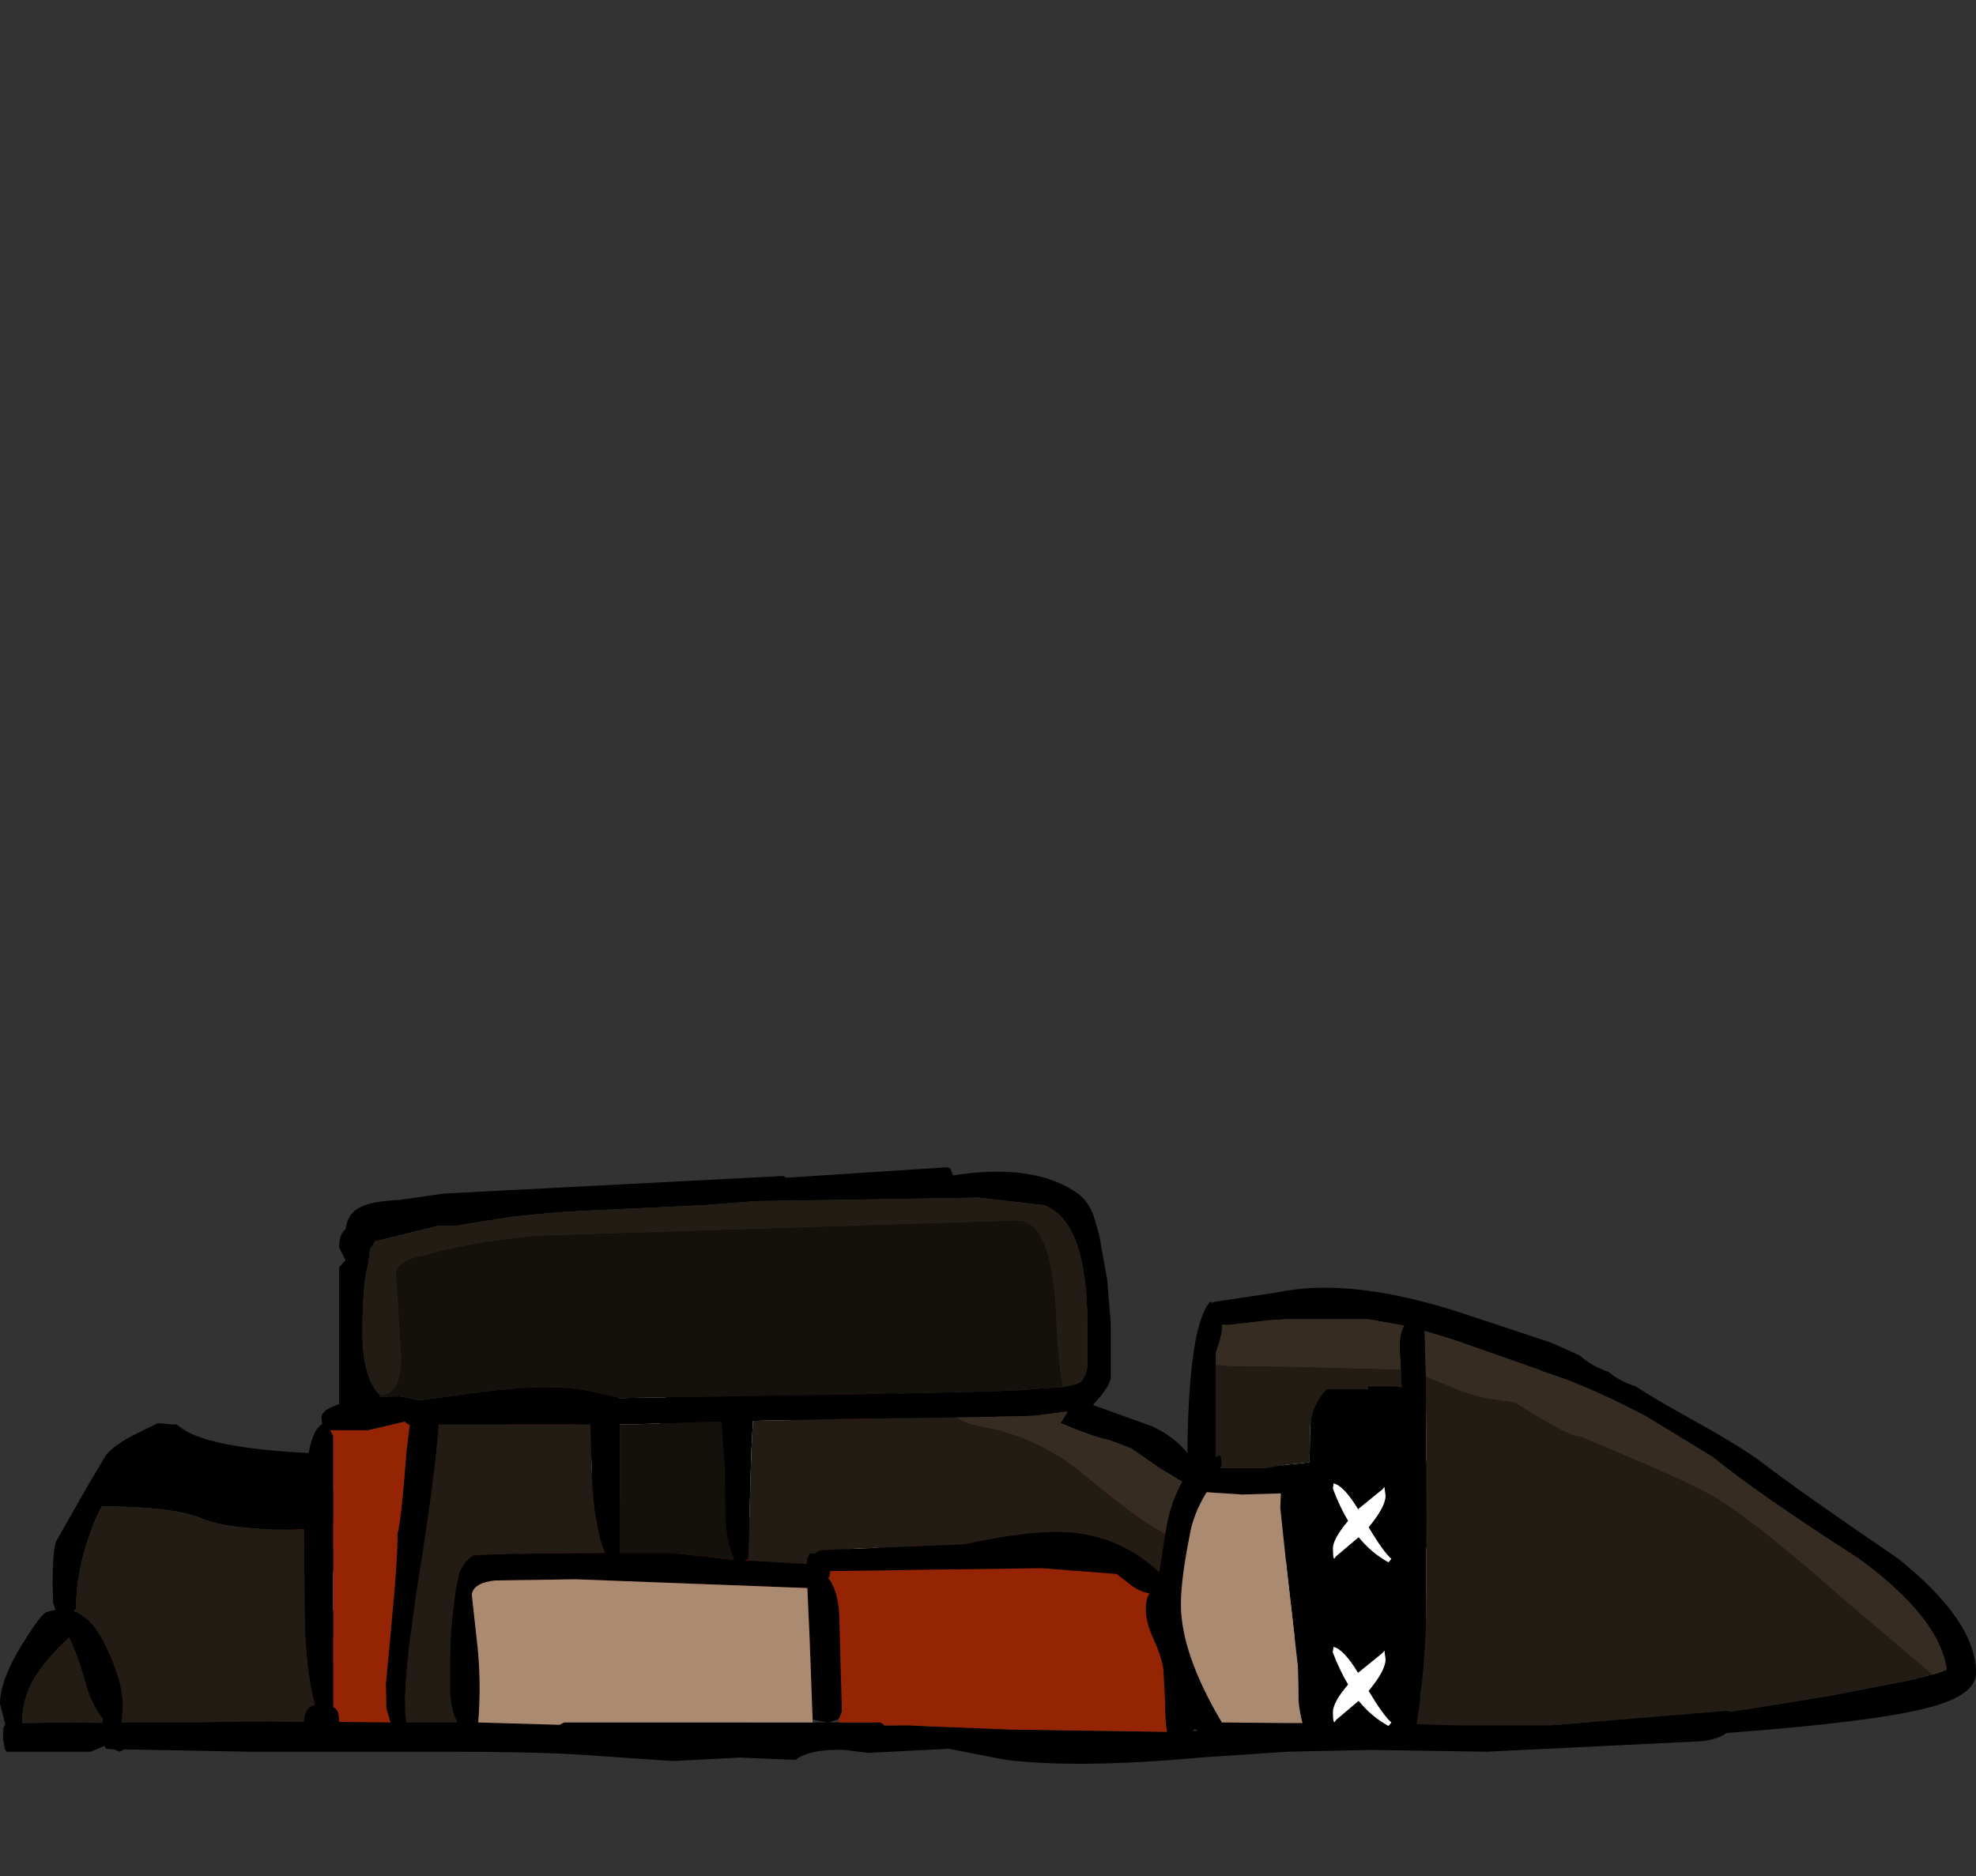 <?xml version="1.0" encoding="UTF-8" standalone="no"?>
<svg xmlns:ffdec="https://www.free-decompiler.com/flash" xmlns:xlink="http://www.w3.org/1999/xlink" ffdec:objectType="frame" height="160.5px" width="169.0px" xmlns="http://www.w3.org/2000/svg">
  <rect width="100%" height="100%" fill="#333333" stroke="none"/>
  <g transform="matrix(1.0, 0.0, 0.0, 1.0, 43.5, 144.85)">
    <use ffdec:characterId="336" height="37.85" transform="matrix(1.0, 0.0, 0.0, 1.0, -38.55, -34.4)" width="144.9" xlink:href="#shape0"/>
    <use ffdec:characterId="337" height="51.05" transform="matrix(1.0, 0.0, 0.0, 1.0, -43.5, -45.0)" width="169.0" xlink:href="#shape1"/>
  </g>
  <defs>
    <g id="shape0" transform="matrix(1.0, 0.0, 0.0, 1.0, 72.45, 18.9)">
      <path d="M-53.85 11.25 L-54.05 11.5 -54.0 11.1 -53.85 11.25 M24.95 4.2 L24.85 3.95 25.8 3.6 28.05 2.5 30.4 1.1 30.55 3.7 25.85 3.95 24.95 4.2 M-3.6 -5.95 Q-6.95 -3.7 -6.95 1.35 -6.95 2.3 -6.4 3.3 L-7.35 3.45 -9.0 3.65 -9.35 3.6 -9.25 3.5 -8.95 3.25 Q-8.95 0.85 -8.2 -2.85 -7.45 -6.5 -7.45 -8.1 -7.45 -9.85 -9.55 -10.75 -11.8 -11.7 -13.8 -10.05 -14.7 -9.3 -15.35 -7.45 L-16.45 -4.5 -16.45 1.15 -16.55 1.15 -19.8 1.25 -19.65 1.05 -19.45 0.45 Q-20.45 -2.7 -19.05 -7.5 L-17.45 -12.3 -17.5 -12.7 -17.4 -12.7 -14.55 -12.8 -10.7 -13.2 Q-9.15 -13.1 -7.55 -10.9 L-3.95 -6.4 -3.6 -5.95 M8.9 -3.45 L9.45 -3.15 8.95 -3.0 8.9 -3.45 M-2.4 -9.15 L-2.45 -9.15 -2.45 -9.25 -2.4 -9.15 M-25.5 -13.85 Q-25.35 -13.4 -27.45 -11.65 L-27.2 -11.9 Q-26.7 -12.95 -25.5 -13.85 M-40.45 -6.1 L-42.25 -4.9 -43.15 -4.4 -42.95 -4.75 Q-42.35 -5.55 -40.45 -6.1 M-45.4 -0.9 L-45.45 -0.8 -45.55 -0.75 -45.4 -0.9 M-51.85 1.15 L-52.1 1.2 -53.05 2.25 -52.7 1.5 Q-52.5 1.25 -51.85 1.15 M-54.9 4.8 L-55.2 5.15 -55.85 6.5 -56.05 6.45 -56.35 6.0 -54.9 4.8 M-53.8 6.95 Q-53.3 6.0 -52.45 5.35 L-52.45 5.75 -52.3 7.05 -52.3 7.2 -53.8 6.95 M-56.25 8.8 L-56.05 8.85 -55.45 9.6 -56.05 9.6 -56.25 8.8 M-69.9 14.15 Q-69.8 15.15 -69.15 16.15 L-70.05 16.0 -70.6 15.6 -69.9 14.15" fill="#2d0000" fill-rule="evenodd" stroke="none"/>
      <path d="M1.85 -5.5 L2.05 -4.2 Q2.05 -1.55 0.75 1.7 0.0 3.5 -1.5 6.15 L-1.25 6.6 Q-0.95 7.15 -0.95 7.45 L-1.15 8.05 Q-1.4 8.45 -2.2 8.45 -2.85 8.45 -3.5 7.15 -4.15 5.7 -4.7 5.5 L-9.75 6.5 Q-13.35 6.7 -13.55 2.5 -15.05 3.45 -16.45 3.45 L-23.6 3.05 -24.95 1.95 Q-25.8 1.55 -26.05 0.8 -26.25 0.2 -26.6 0.2 -28.75 0.2 -31.15 2.0 L-33.45 3.95 -34.15 3.7 Q-34.45 3.5 -34.45 2.7 L-34.4 2.5 Q-34.25 1.2 -31.7 -0.25 L-27.85 -1.9 -28.4 -3.15 -28.45 -4.9 -28.25 -7.2 Q-27.5 -12.4 -22.95 -13.75 L-19.15 -13.85 Q-17.8 -13.45 -17.5 -12.7 L-17.45 -12.3 -19.05 -7.5 Q-20.45 -2.7 -19.45 0.45 L-19.65 1.05 -19.8 1.25 -16.55 1.15 -16.45 1.15 -16.45 -4.5 -15.35 -7.45 Q-14.7 -9.3 -13.8 -10.05 -11.8 -11.7 -9.55 -10.75 -7.45 -9.85 -7.45 -8.1 -7.45 -6.5 -8.2 -2.85 -8.95 0.85 -8.95 3.25 L-9.25 3.5 -9.35 3.6 -9.0 3.65 -7.35 3.45 -6.4 3.3 Q-6.95 2.3 -6.95 1.35 -6.95 -3.7 -3.6 -5.95 L-2.45 -6.6 0.65 -6.8 Q1.5 -6.4 1.85 -5.5 M0.45 7.7 Q1.85 6.6 5.55 4.85 11.9 1.85 14.35 3.2 L14.45 3.6 14.55 4.7 Q14.55 10.25 13.0 10.95 L7.05 10.95 2.35 10.75 1.25 10.55 0.25 10.25 -0.3 9.95 -0.45 8.75 Q-0.4 8.3 0.45 7.7 M-45.7 3.2 Q-45.5 4.65 -44.95 5.0 L-44.95 7.25 -45.25 7.5 -45.4 7.65 -44.2 7.45 Q-41.4 7.45 -41.0 8.6 L-40.85 9.45 -40.85 9.7 -40.9 10.15 -40.95 10.25 -41.25 10.5 -41.95 10.95 -42.35 10.15 Q-42.5 9.5 -43.2 9.5 -45.55 9.5 -47.55 10.25 L-49.7 10.95 -51.45 10.7 -51.45 9.2 -56.05 8.85 -56.25 8.8 -57.55 8.1 Q-57.95 7.75 -57.95 6.55 L-57.95 6.45 -59.85 5.8 Q-63.0 4.25 -66.3 7.7 -67.8 9.25 -69.15 12.4 L-69.9 14.15 -70.6 15.6 -70.05 16.0 -69.15 16.15 -68.55 16.15 -48.05 16.2 Q-25.05 16.05 -17.55 15.75 L-10.95 15.2 Q-7.3 14.35 -3.0 15.15 -0.95 15.5 0.35 16.1 2.35 15.15 18.75 15.6 L24.6 15.75 24.1 14.15 24.05 11.25 Q24.05 8.3 24.25 7.4 24.5 6.25 25.0 5.95 L24.85 5.95 24.7 5.8 Q24.55 5.6 24.55 4.85 24.55 4.35 24.95 4.2 L25.85 3.95 30.55 3.7 30.4 1.1 30.35 0.75 30.25 -1.65 27.8 -0.5 Q24.5 0.95 23.05 0.95 20.65 0.95 20.1 -0.05 L20.05 -1.25 20.05 -1.65 19.85 -1.8 14.15 -2.3 Q11.15 -2.25 9.45 -3.15 L8.9 -3.45 8.9 -3.5 8.65 -3.65 8.55 -3.75 6.05 -6.3 Q5.15 -7.05 3.25 -7.3 L-0.05 -7.8 Q-1.6 -8.2 -2.35 -9.1 L-2.4 -9.15 -2.45 -9.25 -2.6 -9.45 -2.95 -10.15 -5.55 -12.8 -7.35 -14.8 Q-9.65 -16.3 -15.2 -16.3 -21.8 -16.3 -25.0 -14.25 L-25.5 -13.85 Q-26.7 -12.95 -27.2 -11.9 L-27.45 -11.65 -29.85 -9.75 -32.2 -8.05 -32.2 -8.0 Q-32.4 -7.85 -33.4 -7.6 L-35.2 -7.2 -37.35 -6.85 -40.4 -6.15 -40.45 -6.15 -40.45 -6.1 Q-42.35 -5.55 -42.95 -4.75 L-43.15 -4.4 -44.4 -2.3 -45.4 -0.9 -45.55 -0.75 -46.55 -0.05 Q-48.1 0.7 -50.45 0.9 L-50.8 0.95 -51.5 1.05 -51.7 1.1 -51.85 1.15 Q-52.5 1.25 -52.7 1.5 L-53.05 2.25 -53.1 2.25 -53.2 2.5 -53.25 2.6 -53.95 3.75 -54.9 4.8 -56.35 6.0 -56.05 6.45 -55.85 6.65 -55.8 6.7 -55.3 6.75 -53.8 6.95 -52.3 7.2 -52.2 7.2 -52.3 7.05 -52.45 5.75 -52.45 5.35 -52.25 4.3 Q-51.9 3.55 -50.55 3.2 L-46.3 2.85 Q-45.9 2.95 -45.7 3.2 M10.05 -5.5 Q12.15 -4.25 14.1 -5.2 16.2 -6.2 21.1 -3.8 L22.2 -2.65 22.5 -2.35 22.2 -1.25 22.3 -1.25 Q25.55 -1.25 27.7 -3.05 28.85 -4.1 30.2 -3.6 30.3 -6.75 32.05 -8.3 37.7 -13.3 44.85 -11.25 47.35 -10.5 51.0 -8.65 L57.05 -5.55 64.5 -1.45 Q69.0 1.0 70.7 3.95 71.9 5.95 71.9 9.75 71.9 14.15 72.45 15.95 L71.95 16.7 71.85 17.15 71.6 17.45 61.05 17.95 56.05 17.95 55.9 18.15 Q55.7 18.15 55.6 18.45 L43.55 18.95 22.55 18.3 2.0 17.5 1.85 18.0 Q1.6 18.45 0.8 18.45 L-3.45 17.85 -7.7 17.2 -11.15 17.6 -14.3 18.2 -28.35 18.4 -42.95 18.45 -70.95 18.45 -71.95 17.75 -72.45 16.25 -72.4 16.25 -72.45 15.7 Q-72.45 13.15 -69.6 8.45 -66.9 4.05 -65.95 3.95 -65.05 3.8 -58.7 3.8 -56.75 3.75 -54.95 0.95 -54.7 0.5 -53.65 -0.2 -52.3 -1.1 -51.05 -1.3 -48.3 -1.75 -46.5 -3.8 L-43.8 -7.05 Q-42.1 -8.6 -40.4 -8.95 L-36.45 -9.55 -33.65 -10.3 Q-33.0 -10.9 -31.45 -11.55 -30.25 -12.05 -28.0 -14.6 -25.9 -17.05 -24.45 -17.4 -16.3 -19.55 -11.35 -18.65 -4.2 -17.4 -0.95 -10.15 6.65 -9.8 7.85 -8.4 8.15 -6.6 10.05 -5.5 M32.35 -2.75 L32.45 -2.2 33.15 2.15 32.9 3.65 Q32.5 4.75 31.4 5.5 L30.55 5.95 26.45 5.95 26.35 5.95 25.9 5.95 26.35 6.2 26.45 6.25 26.55 7.0 26.55 7.05 26.3 10.85 26.05 15.8 34.7 16.05 35.05 16.15 35.45 16.1 35.45 16.05 Q36.05 16.45 36.8 16.45 L38.1 16.2 38.1 16.15 38.1 15.9 37.9 15.7 Q37.25 15.35 37.05 14.45 L37.05 12.8 Q37.05 11.2 37.25 10.8 L37.55 10.45 37.55 9.7 38.6 9.65 Q39.05 9.0 39.95 8.9 L39.8 8.6 40.8 8.45 Q43.35 8.35 45.1 9.65 47.05 11.1 47.05 13.75 L46.85 16.0 46.9 16.25 46.9 16.3 55.15 16.45 55.45 16.2 61.05 15.7 68.85 15.45 70.45 15.45 70.7 15.45 70.6 15.05 Q70.0 13.05 69.9 9.5 69.75 4.4 66.05 1.95 61.3 -1.2 55.9 -4.0 46.65 -8.8 41.95 -8.8 35.65 -8.8 33.55 -7.0 31.95 -5.65 32.35 -2.75 M38.0 -3.9 L38.0 -3.4 Q38.75 -1.9 39.6 -0.8 38.45 0.9 38.55 1.7 38.65 2.95 38.85 2.35 L40.65 0.5 Q41.85 1.75 43.35 2.4 L43.6 2.05 Q42.9 1.55 41.35 -0.45 42.6 -2.35 42.5 -3.3 L42.35 -4.05 42.2 -3.8 Q41.3 -3.25 40.35 -1.9 38.85 -3.8 38.0 -3.9 M45.55 -1.3 Q45.55 1.15 45.05 2.25 43.9 4.95 40.05 4.95 36.75 4.95 36.1 2.9 L36.05 0.7 Q36.05 -2.25 37.3 -4.75 38.25 -6.7 40.85 -6.35 43.35 -6.05 44.85 -4.05 45.55 -3.0 45.55 -1.3 M43.7 10.15 Q42.8 10.7 41.8 12.05 40.35 10.15 39.5 10.05 L39.5 10.55 41.05 13.1 Q39.95 14.8 40.0 15.6 40.15 16.85 40.35 16.25 L42.1 14.4 Q43.3 15.65 44.85 16.3 L45.05 15.95 42.85 13.45 Q44.1 11.6 44.0 10.65 L43.8 9.9 43.7 10.15 M41.2 16.2 L41.2 16.05 41.1 16.2 41.2 16.2 M31.3 9.95 Q32.95 10.25 33.6 10.9 L33.55 11.7 33.85 12.85 33.45 13.2 31.05 13.95 28.85 13.95 28.7 13.8 Q28.55 13.6 28.55 12.85 28.55 9.4 31.3 9.95 M12.25 5.05 Q10.1 5.35 7.0 6.8 L2.7 8.7 12.05 8.7 Q12.05 6.45 12.3 5.25 L12.55 5.0 12.3 5.05 12.25 5.05 M-20.7 -11.9 L-21.4 -11.8 -23.0 -11.15 Q-24.4 -10.25 -25.5 -8.4 -27.55 -4.85 -26.45 -2.05 L-26.35 -2.05 -26.05 -2.0 -25.7 -1.95 Q-24.75 -1.8 -24.45 -1.25 -23.7 0.1 -22.95 0.45 L-21.8 0.85 -21.9 0.55 -21.95 -0.75 Q-21.95 -2.4 -21.15 -6.55 -20.4 -10.7 -19.95 -11.55 L-19.8 -11.9 -19.95 -11.9 -20.7 -11.9 M-13.7 0.55 L-13.2 0.45 Q-11.4 0.45 -11.15 1.1 L-11.05 2.3 -11.05 2.5 -10.7 3.0 -10.9 2.35 -10.95 1.15 -10.95 0.8 -10.85 -3.5 Q-10.6 -6.15 -9.55 -7.9 L-10.2 -8.5 Q-10.65 -8.8 -11.3 -8.8 L-11.45 -8.8 Q-13.4 -8.8 -14.2 -5.15 -14.85 -2.1 -14.15 0.0 L-13.95 0.5 -14.0 0.6 -13.85 0.6 -13.7 0.55 M-1.0 -5.0 L-1.2 -5.0 Q-3.65 -5.0 -4.6 -0.75 -5.0 1.2 -5.05 3.15 L-5.0 3.15 -4.15 3.25 -3.9 3.3 -3.85 3.35 Q-3.5 3.45 -3.3 3.7 L-2.75 4.35 Q-2.2 1.85 0.05 -3.8 0.05 -4.9 -1.0 -5.0 M-46.95 5.2 L-46.6 5.1 -47.2 5.0 -50.45 5.2 -50.45 7.45 -50.7 7.55 Q-49.85 7.75 -49.7 8.0 -50.2 8.5 -49.5 8.5 L-46.85 8.0 -46.05 7.8 -46.7 6.35 -46.95 5.2" fill="#000000" fill-rule="evenodd" stroke="none"/>
      <path d="M2.35 10.75 L2.3 10.75 1.3 10.95 1.25 10.55 2.35 10.75 M-40.4 -6.15 L-40.45 -6.1 -40.45 -6.15 -40.4 -6.15" fill="#480000" fill-rule="evenodd" stroke="none"/>
      <path d="M32.45 -2.2 L32.35 -2.75 32.7 -2.45 32.6 -2.3 32.45 -2.2 M26.45 6.25 L26.35 6.2 26.35 5.95 26.45 5.95 26.45 6.25 M-21.4 -11.8 L-20.7 -11.9 -21.35 -11.6 -21.4 -11.8 M-13.6 -0.15 L-13.7 0.55 -13.85 0.6 -13.95 0.5 -14.15 0.0 -13.6 -0.15 M-1.2 -5.0 L-1.0 -5.0 -1.0 -4.9 -1.2 -5.0" fill="#9c988e" fill-rule="evenodd" stroke="none"/>
      <path d="M70.6 15.05 L70.7 15.45 70.45 15.45 70.6 15.05 M12.3 5.25 L12.25 5.05 12.3 5.05 12.3 5.25 M-11.15 1.1 L-10.95 0.8 -10.95 1.15 -10.9 2.35 -11.05 2.3 -11.15 1.1" fill="#847b6a" fill-rule="evenodd" stroke="none"/>
      <path d="M38.0 -3.9 Q38.85 -3.8 40.35 -1.9 41.3 -3.25 42.2 -3.8 L42.35 -4.05 42.5 -3.3 Q42.6 -2.35 41.35 -0.45 42.9 1.55 43.6 2.05 L43.35 2.4 Q41.85 1.75 40.65 0.5 L38.85 2.35 Q38.65 2.95 38.55 1.7 38.45 0.9 39.6 -0.8 38.75 -1.9 38.0 -3.4 L38.0 -3.9 M43.7 10.15 L43.8 9.9 44.0 10.65 Q44.1 11.6 42.85 13.45 L45.05 15.95 44.85 16.3 Q43.3 15.65 42.1 14.4 L40.35 16.25 Q40.15 16.85 40.0 15.6 39.95 14.8 41.05 13.1 L39.5 10.55 39.5 10.05 Q40.35 10.15 41.8 12.05 42.8 10.7 43.7 10.15" fill="#60606c" fill-opacity="0.498" fill-rule="evenodd" stroke="none"/>
      <path d="M32.7 -2.45 L32.35 -2.75 Q31.95 -5.65 33.55 -7.0 35.65 -8.8 41.95 -8.8 46.65 -8.8 55.9 -4.0 61.3 -1.2 66.05 1.95 69.75 4.4 69.9 9.5 70.0 13.05 70.6 15.05 L70.45 15.45 68.85 15.45 Q68.25 13.5 67.4 9.35 66.45 4.7 62.35 2.75 L50.35 -4.05 Q44.9 -7.3 41.7 -7.3 37.9 -7.3 35.0 -5.0 33.6 -3.8 32.7 -2.45 M26.55 7.0 L26.45 6.25 26.45 5.95 30.55 5.95 31.4 5.5 Q32.5 4.75 32.9 3.65 L33.35 3.7 33.45 4.1 33.55 5.2 33.1 6.7 Q32.65 7.45 32.05 7.45 L30.5 7.3 26.55 7.0 M-21.4 -11.8 L-21.35 -11.6 Q-22.65 -10.8 -23.75 -9.5 L-24.1 -8.9 Q-25.35 -6.85 -25.45 -5.25 L-25.7 -1.95 -26.05 -2.0 -26.35 -2.05 -26.45 -2.05 Q-27.55 -4.85 -25.5 -8.4 -24.4 -10.25 -23.0 -11.15 L-21.4 -11.8 M-11.3 -8.8 L-11.1 -8.75 -11.85 -6.85 Q-12.85 -4.4 -13.05 -3.25 L-13.6 -0.15 -14.15 0.0 Q-14.85 -2.1 -14.2 -5.15 -13.4 -8.8 -11.45 -8.8 L-11.3 -8.8 M-1.2 -5.0 L-1.0 -4.9 -1.6 -3.85 -3.45 -0.3 Q-3.7 0.4 -3.65 2.6 L-3.75 3.35 -3.85 3.35 -3.9 3.3 -4.15 3.25 -5.0 3.15 -5.05 3.15 Q-5.0 1.2 -4.6 -0.75 -3.65 -5.0 -1.2 -5.0" fill="#dcd6c9" fill-rule="evenodd" stroke="none"/>
      <path d="M32.45 -2.2 L32.6 -2.3 32.7 -2.45 Q33.6 -3.8 35.0 -5.0 37.9 -7.3 41.7 -7.3 44.9 -7.3 50.35 -4.05 L62.35 2.75 Q66.45 4.7 67.4 9.35 68.25 13.5 68.85 15.45 L61.05 15.7 55.45 16.2 55.15 16.45 46.9 16.3 46.9 16.25 46.85 16.0 47.05 13.75 Q47.05 11.1 45.1 9.65 43.35 8.35 40.8 8.45 L39.8 8.6 39.95 8.9 Q39.05 9.0 38.6 9.65 L37.55 9.7 37.55 10.45 37.25 10.8 Q37.05 11.2 37.05 12.8 L37.05 14.45 Q37.25 15.35 37.9 15.7 L38.1 15.9 38.1 16.15 38.1 16.2 36.8 16.45 Q36.05 16.45 35.45 16.05 L35.45 16.1 35.05 16.15 34.7 16.05 26.05 15.8 26.3 10.85 26.55 7.05 26.55 7.0 30.5 7.3 32.05 7.45 Q32.65 7.45 33.1 6.7 L33.55 5.2 33.45 4.1 33.35 3.7 32.9 3.65 33.15 2.15 32.45 -2.2 M45.55 -1.3 Q45.55 -3.0 44.85 -4.05 43.35 -6.05 40.85 -6.35 38.25 -6.7 37.3 -4.75 36.05 -2.25 36.05 0.7 L36.1 2.9 Q36.75 4.95 40.05 4.95 43.9 4.95 45.05 2.25 45.55 1.15 45.55 -1.3 M31.3 9.95 Q28.55 9.4 28.55 12.85 28.55 13.6 28.7 13.8 L28.85 13.95 31.05 13.95 33.45 13.2 33.85 12.85 33.55 11.7 33.6 10.9 Q32.95 10.25 31.3 9.95 M12.25 5.05 L12.3 5.25 Q12.05 6.45 12.05 8.7 L2.7 8.7 7.0 6.8 Q10.1 5.35 12.25 5.05 M-21.35 -11.6 L-20.7 -11.9 -19.95 -11.9 -19.95 -11.55 Q-20.4 -10.7 -21.15 -6.55 -21.95 -2.4 -21.95 -0.75 L-21.9 0.55 -21.8 0.85 -22.95 0.45 Q-23.7 0.1 -24.45 -1.25 -24.75 -1.8 -25.7 -1.95 L-25.45 -5.25 Q-25.35 -6.85 -24.1 -8.9 L-23.75 -9.5 Q-22.65 -10.8 -21.35 -11.6 M-13.6 -0.15 L-13.05 -3.25 Q-12.85 -4.4 -11.85 -6.85 L-11.1 -8.75 -11.3 -8.8 Q-10.65 -8.8 -10.2 -8.5 L-9.55 -7.9 Q-10.6 -6.15 -10.85 -3.5 L-10.95 0.8 -11.15 1.1 Q-11.4 0.45 -13.2 0.45 L-13.7 0.55 -13.6 -0.15 M-1.0 -4.9 L-1.0 -5.0 Q0.05 -4.9 0.05 -3.8 -2.2 1.85 -2.75 4.35 L-3.3 3.7 Q-3.5 3.45 -3.85 3.35 L-3.75 3.35 -3.65 2.6 Q-3.7 0.4 -3.45 -0.3 L-1.6 -3.85 -1.0 -4.9 M-47.2 5.0 L-46.95 5.2 -46.7 6.35 -46.05 7.8 -46.85 8.0 -49.5 8.5 Q-50.2 8.5 -49.7 8.0 -49.85 7.75 -50.7 7.55 L-50.45 7.45 -50.45 5.2 -47.2 5.0" fill="#baae96" fill-rule="evenodd" stroke="none"/>
      <path d="M-1.25 6.6 L-1.5 6.15 Q0.0 3.5 0.75 1.7 2.05 -1.55 2.05 -4.2 L1.85 -5.5 Q3.25 -6.4 3.95 -6.25 5.1 -6.05 6.05 -3.5 L7.0 0.15 Q7.45 0.95 10.55 0.95 L13.45 0.5 16.3 0.0 Q17.5 0.0 17.65 0.8 L18.05 2.45 Q19.3 4.45 21.55 4.45 L24.85 3.95 24.95 4.2 Q24.55 4.35 24.55 4.85 24.55 5.6 24.7 5.8 L24.85 5.95 25.0 5.95 Q24.5 6.25 24.25 7.4 24.05 8.3 24.05 11.25 L24.1 14.15 24.6 15.75 18.75 15.6 Q2.35 15.15 0.35 16.1 -0.95 15.5 -3.0 15.15 -7.3 14.35 -10.95 15.2 L-17.55 15.75 Q-25.05 16.05 -48.05 16.2 L-68.55 16.15 -67.55 14.6 -66.7 12.35 Q-65.5 9.7 -61.2 9.7 -58.5 9.7 -58.1 10.6 -57.7 11.45 -56.95 11.45 L-56.4 11.4 -56.25 11.5 Q-55.75 11.95 -54.95 11.95 -54.2 11.95 -54.1 11.75 L-54.05 11.5 -53.85 11.25 Q-51.8 12.95 -49.45 12.95 -48.75 12.95 -47.7 12.35 -46.6 11.7 -46.3 11.7 -43.7 11.45 -42.2 11.7 L-40.95 11.95 Q-40.2 11.8 -39.95 10.75 L-40.65 9.6 -40.85 9.45 -41.0 8.6 Q-41.4 7.45 -44.2 7.45 L-45.4 7.65 -45.25 7.5 -44.95 7.25 -44.95 5.0 Q-45.5 4.65 -45.7 3.2 -44.05 2.7 -43.55 2.2 -43.0 0.3 -41.5 -1.45 -38.55 -5.0 -33.2 -5.0 -32.55 -5.0 -32.45 -4.5 -32.3 -4.05 -31.7 -4.05 -31.4 -4.05 -29.5 -5.95 L-28.25 -7.2 -28.45 -4.9 -28.4 -3.15 -27.85 -1.9 -31.7 -0.25 Q-34.25 1.2 -34.4 2.5 -35.95 3.85 -35.95 4.85 -35.95 6.1 -35.55 5.7 L-35.25 5.9 -34.45 5.95 Q-33.55 5.95 -31.2 4.45 -28.8 2.95 -26.95 2.95 -22.0 4.95 -20.45 4.95 -15.45 4.95 -14.65 5.8 L-14.25 6.55 Q-13.95 7.0 -13.05 7.2 L-8.25 7.3 Q-5.3 7.35 -3.45 9.25 L-1.3 10.45 1.3 10.95 2.3 10.75 2.35 10.75 7.05 10.95 13.0 10.95 Q14.55 10.25 14.55 4.7 L14.45 3.6 14.35 3.2 Q11.9 1.85 5.55 4.85 1.85 6.6 0.45 7.7 L-1.25 6.6" fill="#400000" fill-rule="evenodd" stroke="none"/>
      <path d="M-1.25 6.6 L0.45 7.7 Q-0.4 8.3 -0.45 8.75 L-0.3 9.95 0.25 10.25 1.25 10.55 1.3 10.95 -1.3 10.45 -3.45 9.25 Q-5.3 7.35 -8.25 7.3 L-13.05 7.2 Q-13.95 7.0 -14.25 6.55 L-14.65 5.8 Q-15.45 4.95 -20.45 4.95 -22.0 4.95 -26.95 2.95 -28.8 2.95 -31.2 4.45 -33.55 5.95 -34.45 5.95 L-35.25 5.9 -35.55 5.7 Q-35.95 6.1 -35.95 4.85 -35.95 3.85 -34.4 2.5 L-34.45 2.7 Q-34.45 3.5 -34.15 3.7 L-33.45 3.95 -31.15 2.0 Q-28.75 0.2 -26.6 0.2 -26.25 0.2 -26.05 0.8 -25.8 1.55 -24.95 1.95 L-23.6 3.05 -16.45 3.45 Q-15.05 3.45 -13.55 2.5 -13.35 6.7 -9.75 6.5 L-4.7 5.5 Q-4.15 5.7 -3.5 7.15 -2.85 8.45 -2.2 8.45 -1.4 8.45 -1.15 8.05 L-0.95 7.45 Q-0.95 7.15 -1.25 6.6 M-28.25 -7.2 L-29.5 -5.95 Q-31.4 -4.05 -31.7 -4.05 -32.3 -4.05 -32.45 -4.5 -32.55 -5.0 -33.2 -5.0 -38.55 -5.0 -41.5 -1.45 -43.0 0.3 -43.55 2.2 -44.05 2.7 -45.7 3.2 -45.9 2.95 -46.3 2.85 L-50.55 3.2 Q-51.9 3.55 -52.25 4.3 L-52.45 5.35 Q-53.3 6.0 -53.8 6.95 L-55.3 6.75 -55.8 6.7 -55.85 6.65 -56.05 6.45 -55.85 6.5 -55.2 5.15 -54.9 4.8 -53.95 3.75 -53.25 2.6 -53.2 2.5 -53.1 2.25 -53.05 2.25 -52.1 1.2 -51.85 1.15 -51.7 1.1 -51.5 1.05 -50.8 0.95 -50.45 0.9 Q-48.1 0.7 -46.55 -0.05 L-45.55 -0.75 -45.45 -0.8 -45.4 -0.9 -44.4 -2.3 -43.15 -4.4 -42.25 -4.9 -40.45 -6.1 -40.4 -6.15 -37.35 -6.85 -35.2 -7.2 -33.4 -7.6 Q-32.4 -7.85 -32.2 -8.0 L-32.2 -8.05 -29.85 -9.75 -27.45 -11.65 Q-25.35 -13.4 -25.5 -13.85 L-25.0 -14.25 Q-21.8 -16.3 -15.2 -16.3 -9.65 -16.3 -7.35 -14.8 L-5.55 -12.8 -2.95 -10.15 -2.6 -9.45 -2.45 -9.25 -2.45 -9.15 -2.4 -9.15 -2.35 -9.1 Q-1.6 -8.2 -0.05 -7.8 L3.25 -7.3 Q5.15 -7.05 6.05 -6.3 L8.55 -3.75 8.65 -3.65 8.9 -3.5 8.9 -3.45 8.95 -3.0 9.45 -3.15 Q11.15 -2.25 14.15 -2.3 L19.85 -1.8 20.05 -1.65 20.05 -1.25 20.1 -0.05 Q20.65 0.95 23.05 0.95 24.5 0.95 27.8 -0.5 L30.25 -1.65 30.35 0.75 30.4 1.1 28.05 2.5 25.8 3.6 24.85 3.95 21.55 4.45 Q19.3 4.45 18.05 2.45 L17.65 0.8 Q17.5 0.0 16.3 0.0 L13.45 0.5 10.55 0.95 Q7.45 0.95 7.0 0.15 L6.05 -3.5 Q5.1 -6.05 3.95 -6.25 3.25 -6.4 1.85 -5.5 1.5 -6.4 0.65 -6.8 L-2.45 -6.6 -3.6 -5.95 -3.95 -6.4 -7.55 -10.9 Q-9.15 -13.1 -10.7 -13.2 L-14.55 -12.8 -17.4 -12.7 -17.5 -12.7 Q-17.8 -13.45 -19.15 -13.85 L-22.95 -13.75 Q-27.5 -12.4 -28.25 -7.2 M-40.85 9.45 L-40.65 9.6 -39.95 10.75 Q-40.2 11.8 -40.95 11.95 L-42.2 11.7 Q-43.7 11.45 -46.3 11.7 -46.6 11.7 -47.7 12.35 -48.75 12.95 -49.45 12.95 -51.8 12.95 -53.85 11.25 L-54.0 11.1 -54.05 11.5 -54.1 11.75 Q-54.2 11.95 -54.95 11.95 -55.75 11.95 -56.25 11.5 L-56.4 11.4 -56.95 11.45 Q-57.7 11.45 -58.1 10.6 -58.5 9.7 -61.2 9.7 -65.5 9.7 -66.7 12.35 L-67.55 14.6 -68.55 16.15 -69.15 16.15 Q-69.8 15.15 -69.9 14.15 L-69.15 12.4 Q-67.8 9.25 -66.3 7.7 -63.0 4.25 -59.85 5.8 L-57.95 6.45 -57.95 6.55 Q-57.95 7.75 -57.55 8.1 L-56.25 8.8 -56.05 9.6 -55.45 9.6 -56.05 8.85 -51.45 9.2 -51.45 10.7 -49.7 10.95 -47.55 10.25 Q-45.55 9.5 -43.2 9.5 -42.5 9.5 -42.35 10.15 L-41.95 10.95 -41.25 10.5 -40.95 10.25 -40.9 10.15 -40.85 9.7 -40.85 9.45" fill="#660000" fill-rule="evenodd" stroke="none"/>
    </g>
    <g id="shape1" transform="matrix(1.0, 0.0, 0.0, 1.0, 84.5, 25.5)">
      <path d="M18.7 -13.6 L19.0 -14.0 19.15 -13.9 19.45 -14.0 24.5 -14.75 25.6 -14.95 Q31.5 -15.9 40.15 -13.15 L48.15 -10.5 50.6 -9.4 Q51.6 -8.5 53.05 -8.0 54.1 -7.15 55.4 -6.75 57.1 -5.65 59.35 -4.4 64.35 -1.65 66.25 -0.2 69.5 2.3 77.8 7.95 84.5 13.3 84.5 17.75 84.5 19.65 80.55 20.7 75.9 21.95 63.15 22.9 62.55 23.4 61.1 23.6 L42.65 24.5 32.8 24.35 25.6 24.5 18.15 25.0 Q7.75 25.95 1.55 25.2 L-3.35 24.25 -10.25 24.6 -12.25 24.35 Q-15.25 24.25 -16.45 25.2 L-21.25 25.0 -26.95 25.3 -34.95 24.75 Q-38.95 24.5 -46.2 24.5 L-63.25 24.5 -73.9 24.3 -74.25 24.5 -74.75 24.3 -75.45 24.25 -75.55 24.0 -76.75 24.5 -83.95 24.5 -84.1 24.25 -84.25 23.25 -84.2 22.45 -84.05 22.15 -84.5 20.4 Q-84.5 18.4 -82.6 15.3 -80.95 12.65 -80.5 12.55 L-79.75 12.35 -79.95 11.8 -80.0 10.25 Q-80.0 7.25 -79.7 6.5 L-76.85 1.5 -75.45 -0.85 Q-74.75 -1.75 -72.85 -2.7 L-71.0 -3.6 -69.75 -3.5 -69.4 -3.5 -69.2 -3.35 Q-67.05 -1.5 -58.1 -1.05 -57.75 -3.0 -57.0 -3.5 L-56.95 -3.45 -57.0 -4.1 Q-57.0 -4.75 -55.45 -5.25 L-55.5 -5.25 -55.5 -16.95 -54.95 -17.55 -55.5 -18.65 Q-55.5 -19.75 -54.95 -20.2 -54.75 -21.6 -53.65 -22.1 -52.65 -22.6 -50.35 -22.7 L-46.5 -23.25 -17.5 -24.75 -17.25 -24.6 -3.45 -25.5 -3.2 -25.35 -3.0 -24.8 Q4.05 -25.9 7.75 -23.2 8.6 -22.55 9.05 -21.3 L9.5 -19.75 10.2 -15.85 10.5 -12.15 10.5 -7.45 Q10.4 -6.7 9.0 -5.2 L9.0 -5.15 14.0 -3.35 Q15.95 -2.45 17.05 -1.05 17.15 -10.55 18.55 -13.3 L18.7 -13.6 M-52.0 -6.0 L-52.0 -5.85 -50.35 -5.9 -48.6 -5.55 -43.6 -6.25 Q-38.05 -6.95 -34.6 -6.45 L-31.5 -5.75 Q2.8 -6.25 3.5 -6.5 L6.4 -6.7 Q7.7 -6.9 8.0 -7.2 8.5 -7.85 8.5 -8.7 L8.5 -12.0 Q8.5 -20.85 4.8 -22.25 L-0.8 -22.9 -9.85 -22.75 -19.9 -22.6 -24.35 -22.25 -35.05 -21.75 -35.85 -21.7 -36.7 -21.65 -38.95 -21.45 -40.75 -21.25 -45.5 -20.5 -47.0 -20.5 -52.45 -19.15 -52.5 -19.0 -52.85 -18.5 -53.0 -17.25 Q-53.5 -15.65 -53.5 -11.35 -53.5 -7.5 -52.0 -6.0 M15.15 5.85 L15.35 4.8 Q15.85 2.7 16.6 1.4 L14.7 0.25 12.25 -1.45 10.4 -2.15 Q8.8 -2.5 6.5 -3.5 L6.2 -3.6 6.75 -4.5 6.8 -4.6 4.05 -4.25 3.05 -4.2 -2.7 -4.1 -13.2 -3.95 -20.1 -3.8 -20.25 -1.0 -20.5 8.0 -20.85 8.15 -20.5 8.15 -15.5 8.45 -15.45 7.95 -15.25 7.55 -14.8 7.55 Q-14.6 7.35 -14.2 7.25 L-2.0 6.75 Q3.9 5.45 7.25 5.75 11.55 6.2 14.65 9.15 L15.15 5.85 M20.05 -12.0 Q20.05 -11.15 19.5 -9.7 L19.5 -8.6 19.5 -0.75 19.55 -0.75 19.8 -0.85 Q20.0 -0.8 20.0 0.0 L19.9 0.25 20.0 0.25 23.8 0.25 24.55 0.1 25.6 -0.05 27.5 -0.25 27.55 -3.35 Q27.8 -5.4 29.0 -6.5 L32.5 -6.5 32.5 -6.75 34.8 -6.75 35.4 -6.65 35.3 -8.2 35.2 -10.1 Q35.2 -11.3 35.6 -11.95 L32.5 -12.5 25.6 -12.5 24.0 -12.4 20.5 -12.0 20.05 -12.05 20.05 -12.0 M80.8 17.9 L81.15 17.8 82.0 17.5 Q81.4 13.05 74.5 8.0 65.8 2.4 62.0 -0.7 L56.35 -4.15 Q52.3 -6.3 49.0 -7.5 L47.25 -8.1 47.2 -8.15 39.8 -10.75 37.35 -11.5 37.45 -7.6 37.45 -5.6 37.5 -5.5 37.45 -5.3 37.5 4.25 37.45 13.65 Q37.25 18.6 36.65 22.15 L40.25 22.25 48.05 22.25 63.3 21.0 63.45 21.1 71.8 19.75 78.8 18.4 80.8 17.9 M31.7 6.15 Q32.8 7.5 34.25 8.3 L34.5 8.0 Q33.85 7.45 32.55 5.3 34.0 3.55 34.0 2.6 L33.9 1.85 33.75 2.05 31.65 3.75 Q30.4 1.7 29.55 1.55 L29.5 2.0 Q30.1 3.6 30.8 4.75 29.5 6.3 29.5 7.1 29.5 8.35 29.75 7.8 L31.7 6.15 M29.3 1.25 L29.2 1.2 29.15 1.2 29.3 1.25 M21.75 2.5 L18.7 2.3 Q17.55 4.15 17.25 6.0 16.5 9.75 16.5 11.9 16.5 16.1 20.0 22.0 L25.6 22.05 26.9 22.05 Q26.65 21.15 26.55 20.05 L26.5 17.15 26.0 12.75 25.6 9.3 25.0 3.65 25.05 2.4 21.75 2.5 M29.55 15.55 L29.5 16.0 Q30.1 17.6 30.8 18.75 29.5 20.3 29.5 21.1 29.5 22.35 29.75 21.8 L31.7 20.15 Q32.8 21.5 34.25 22.3 L34.5 22.0 Q33.85 21.45 32.55 19.3 34.0 17.55 34.0 16.6 L33.9 15.85 33.75 16.05 31.65 17.75 Q30.4 15.7 29.55 15.55 M15.3 22.75 Q15.15 21.95 15.15 20.25 L15.0 17.5 Q14.85 16.35 14.1 14.75 13.5 13.4 13.5 12.35 13.5 11.45 13.75 11.05 L13.8 10.95 Q13.1 10.85 12.35 10.35 L11.0 9.3 4.6 8.8 -13.5 9.05 Q-13.55 9.75 -13.7 9.6 -12.7 10.75 -12.7 13.55 L-12.5 21.05 -12.75 21.7 -13.6 22.0 -12.75 22.0 -9.2 22.0 -8.95 22.15 -8.85 22.25 -6.95 22.25 1.9 22.6 15.3 22.8 15.4 22.8 15.3 22.75 M17.9 22.7 L17.7 22.55 17.65 22.6 17.5 22.75 17.55 22.75 17.9 22.7 M-56.0 -2.5 L-56.0 20.7 -55.85 20.75 -55.65 21.0 Q-55.5 21.25 -55.5 21.95 L-51.1 22.0 -51.45 20.8 -51.5 18.75 -51.0 13.4 Q-50.5 8.25 -50.5 5.8 -50.2 4.9 -49.75 -1.0 L-49.45 -3.5 -49.6 -3.5 -49.8 -3.65 -49.85 -3.75 -50.25 -3.65 -53.0 -3.0 -56.25 -3.0 -56.0 -2.5 M-30.5 -3.5 L-31.5 -3.5 -31.5 7.5 -27.0 7.5 -21.7 8.1 Q-22.3 6.8 -22.45 4.55 L-22.5 0.3 -22.8 -3.75 -30.5 -3.5 M-47.0 -3.5 Q-47.1 -0.35 -48.85 10.7 -50.2 19.55 -49.75 22.0 L-45.35 22.0 Q-45.85 21.25 -46.0 19.5 L-46.0 16.35 Q-46.0 13.9 -45.5 10.55 L-45.25 9.3 Q-44.9 8.3 -44.1 7.75 -43.9 7.55 -32.75 7.5 -33.7 5.35 -33.9 0.6 L-34.0 -3.5 -47.0 -3.5 M-15.0 22.0 L-13.75 22.0 -15.0 21.75 -15.25 14.95 -15.45 10.5 -35.25 9.75 -42.15 9.85 Q-44.0 10.05 -44.15 11.05 L-43.75 14.7 Q-43.3 18.25 -43.6 22.0 L-36.65 22.2 -36.25 22.0 -15.0 22.0 M-78.1 12.5 Q-76.65 13.05 -75.45 15.45 -74.0 18.45 -74.0 20.55 L-74.1 22.0 -67.25 22.0 Q-64.75 21.9 -58.5 21.95 -58.45 20.7 -57.55 20.5 -58.2 18.2 -58.4 14.45 L-58.5 6.5 -58.5 5.45 -59.5 5.5 Q-65.0 5.5 -67.25 4.55 -69.5 3.55 -75.8 3.5 L-76.35 4.65 Q-78.0 8.65 -78.0 12.3 L-78.15 12.45 -78.1 12.5 M-75.65 21.75 Q-76.6 20.55 -77.1 18.9 -77.95 15.85 -78.6 14.75 -80.65 16.65 -81.55 18.2 -82.65 20.05 -82.6 22.05 L-79.0 22.0 -75.75 22.05 -75.75 22.0 -75.7 21.75 -75.65 21.75" fill="#000000" fill-rule="evenodd" stroke="none"/>
      <path d="M6.4 -6.7 Q6.0 -8.75 5.85 -12.7 5.5 -20.95 2.5 -20.95 L-38.7 -19.65 Q-45.25 -18.95 -48.0 -18.0 -50.4 -17.65 -50.65 -16.45 L-50.5 -14.25 -50.2 -9.2 Q-50.25 -6.0 -52.0 -6.0 -53.5 -7.5 -53.5 -11.35 -53.5 -15.65 -53.0 -17.25 L-52.85 -18.5 -52.5 -19.0 -52.45 -19.15 -47.0 -20.5 -45.5 -20.5 -40.75 -21.25 -38.95 -21.45 -36.7 -21.65 -35.85 -21.7 -35.05 -21.75 -24.35 -22.25 -19.9 -22.6 -9.85 -22.75 -0.8 -22.9 4.8 -22.25 Q8.5 -20.85 8.5 -12.0 L8.5 -8.7 Q8.5 -7.85 8.0 -7.2 7.7 -6.9 6.4 -6.7 M-2.7 -4.1 Q-2.05 -3.55 -0.1 -3.2 4.15 -2.45 7.8 0.5 13.3 5.0 15.15 5.85 L14.65 9.15 Q11.55 6.2 7.25 5.75 3.9 5.45 -2.0 6.75 L-14.2 7.25 Q-14.6 7.35 -14.8 7.55 L-15.25 7.55 -15.45 7.95 -15.5 8.45 -20.5 8.15 -20.5 8.0 -20.25 -1.0 -20.1 -3.8 -13.2 -3.95 -2.7 -4.1 M19.5 -8.6 L20.75 -8.5 25.6 -8.45 35.3 -8.2 35.4 -6.65 34.8 -6.75 32.5 -6.75 32.5 -6.5 29.0 -6.5 Q27.8 -5.4 27.55 -3.35 L27.5 -0.25 25.6 -0.05 24.55 0.1 23.8 0.25 20.0 0.25 20.0 0.0 Q20.0 -0.8 19.8 -0.85 L19.55 -0.75 19.5 -0.75 19.5 -8.6 M37.45 -7.6 L39.55 -6.75 Q41.3 -5.95 42.95 -5.7 L45.05 -5.4 Q49.65 -2.5 50.5 -2.5 L50.65 -2.5 55.35 -0.5 Q59.7 1.35 61.8 2.5 65.3 4.45 73.6 11.8 L80.8 17.9 78.8 18.4 71.8 19.75 63.45 21.1 63.3 21.0 48.05 22.25 40.25 22.25 36.65 22.15 Q37.25 18.6 37.45 13.65 L37.5 4.25 37.45 -5.3 37.5 -5.5 37.45 -5.6 37.45 -7.6 M-47.0 -3.5 L-34.0 -3.5 -33.9 0.6 Q-33.7 5.35 -32.75 7.5 -43.9 7.55 -44.1 7.75 -44.9 8.3 -45.25 9.3 L-45.5 10.55 Q-46.0 13.9 -46.0 16.35 L-46.0 19.5 Q-45.85 21.25 -45.35 22.0 L-49.75 22.0 Q-50.2 19.55 -48.85 10.7 -47.1 -0.35 -47.0 -3.5 M-78.0 12.3 Q-78.0 8.65 -76.35 4.65 L-75.8 3.5 Q-69.5 3.55 -67.25 4.55 -65.0 5.5 -59.5 5.5 L-58.5 5.45 -58.5 6.5 -58.4 14.45 Q-58.2 18.2 -57.55 20.5 -58.45 20.7 -58.5 21.95 -64.75 21.9 -67.25 22.0 L-74.1 22.0 -74.0 20.55 Q-74.0 18.45 -75.45 15.45 -76.65 13.05 -78.1 12.5 L-78.0 12.3 M-75.65 21.75 L-75.7 21.75 -75.75 22.0 -75.75 22.05 -79.0 22.0 -82.6 22.05 Q-82.65 20.05 -81.55 18.2 -80.65 16.65 -78.6 14.75 -77.95 15.85 -77.1 18.9 -76.6 20.55 -75.65 21.75" fill="#221c15" fill-rule="evenodd" stroke="none"/>
      <path d="M-52.0 -6.0 Q-50.25 -6.0 -50.2 -9.2 L-50.5 -14.25 -50.65 -16.45 Q-50.4 -17.65 -48.0 -18.0 -45.25 -18.95 -38.7 -19.65 L2.5 -20.95 Q5.5 -20.95 5.85 -12.7 6.0 -8.75 6.4 -6.7 L3.5 -6.5 Q2.8 -6.25 -31.5 -5.75 L-34.6 -6.45 Q-38.05 -6.95 -43.6 -6.25 L-48.6 -5.55 -50.35 -5.9 -52.0 -5.85 -52.0 -6.0 M-30.5 -3.5 L-22.8 -3.75 -22.5 0.3 -22.45 4.55 Q-22.3 6.8 -21.7 8.1 L-27.0 7.5 -31.5 7.5 -31.5 -3.5 -30.5 -3.5" fill="#14100c" fill-rule="evenodd" stroke="none"/>
      <path d="M-2.7 -4.1 L3.05 -4.2 4.05 -4.25 6.8 -4.6 6.75 -4.5 6.2 -3.6 6.5 -3.5 Q8.8 -2.5 10.4 -2.15 L12.25 -1.45 14.7 0.25 16.6 1.4 Q15.85 2.7 15.35 4.8 L15.15 5.85 Q13.3 5.0 7.8 0.5 4.15 -2.45 -0.1 -3.2 -2.05 -3.55 -2.7 -4.1 M19.5 -8.6 L19.5 -9.7 Q20.05 -11.15 20.05 -12.0 L20.5 -12.0 24.0 -12.4 25.6 -12.5 32.5 -12.5 35.6 -11.95 Q35.2 -11.3 35.2 -10.1 L35.3 -8.2 25.6 -8.45 20.75 -8.5 19.5 -8.6 M37.45 -7.6 L37.35 -11.5 39.8 -10.75 47.2 -8.15 47.25 -8.1 49.0 -7.5 Q52.3 -6.3 56.35 -4.15 L62.0 -0.7 Q65.8 2.4 74.5 8.0 81.4 13.05 82.0 17.5 L81.15 17.8 80.8 17.9 73.6 11.8 Q65.3 4.45 61.8 2.5 59.7 1.35 55.35 -0.5 L50.65 -2.5 50.5 -2.5 Q49.65 -2.5 45.05 -5.4 L42.95 -5.7 Q41.3 -5.95 39.55 -6.75 L37.45 -7.6" fill="#372c22" fill-rule="evenodd" stroke="none"/>
      <path d="M31.7 6.15 L29.75 7.8 Q29.5 8.35 29.5 7.1 29.5 6.3 30.8 4.75 30.1 3.6 29.5 2.0 L29.55 1.55 Q30.4 1.7 31.65 3.75 L33.75 2.05 33.9 1.85 34.0 2.6 Q34.0 3.55 32.55 5.3 33.85 7.45 34.5 8.0 L34.25 8.3 Q32.8 7.5 31.7 6.15 M29.55 15.55 Q30.4 15.7 31.65 17.75 L33.75 16.05 33.9 15.85 34.0 16.6 Q34.0 17.55 32.55 19.3 33.85 21.45 34.5 22.0 L34.25 22.3 Q32.8 21.5 31.7 20.15 L29.75 21.8 Q29.5 22.35 29.5 21.1 29.5 20.3 30.8 18.75 30.1 17.6 29.5 16.0 L29.55 15.55" fill="#ffffff" fill-rule="evenodd" stroke="none"/>
      <path d="M21.75 2.5 L25.05 2.4 25.0 3.65 25.6 9.3 26.0 12.75 26.5 17.15 26.55 20.05 Q26.65 21.15 26.9 22.05 L25.6 22.05 20.0 22.0 Q16.5 16.1 16.5 11.9 16.5 9.75 17.25 6.0 17.55 4.15 18.7 2.3 L21.75 2.5 M-15.0 21.75 L-15.0 22.0 -36.25 22.0 -36.65 22.2 -43.6 22.0 Q-43.3 18.25 -43.75 14.7 L-44.15 11.05 Q-44.0 10.05 -42.15 9.85 L-35.25 9.75 -15.45 10.5 -15.25 14.95 -15.0 21.75" fill="#aa8a71" fill-rule="evenodd" stroke="none"/>
      <path d="M-12.75 21.7 L-12.5 21.05 -12.7 13.55 Q-12.7 10.75 -13.7 9.6 -13.55 9.75 -13.5 9.05 L4.6 8.8 11.0 9.3 12.35 10.35 Q13.1 10.85 13.8 10.95 L13.75 11.05 Q13.5 11.45 13.5 12.35 13.5 13.4 14.1 14.75 14.85 16.35 15.0 17.5 L15.15 20.25 Q15.15 21.95 15.3 22.75 L15.3 22.8 1.9 22.6 -6.95 22.25 -8.85 22.25 -8.95 22.15 -9.2 22.0 -12.75 22.0 -12.75 21.7 M-56.0 -2.5 L-56.25 -3.0 -53.0 -3.0 -50.25 -3.65 -49.85 -3.75 -49.8 -3.65 -49.6 -3.5 -49.45 -3.5 -49.75 -1.0 Q-50.2 4.9 -50.5 5.8 -50.5 8.25 -51.0 13.4 L-51.5 18.75 -51.45 20.8 -51.1 22.0 -55.5 21.95 Q-55.5 21.25 -55.65 21.0 L-55.85 20.75 -56.0 20.7 -56.0 -2.5" fill="#942403" fill-rule="evenodd" stroke="none"/>
    </g>
  </defs>
</svg>
